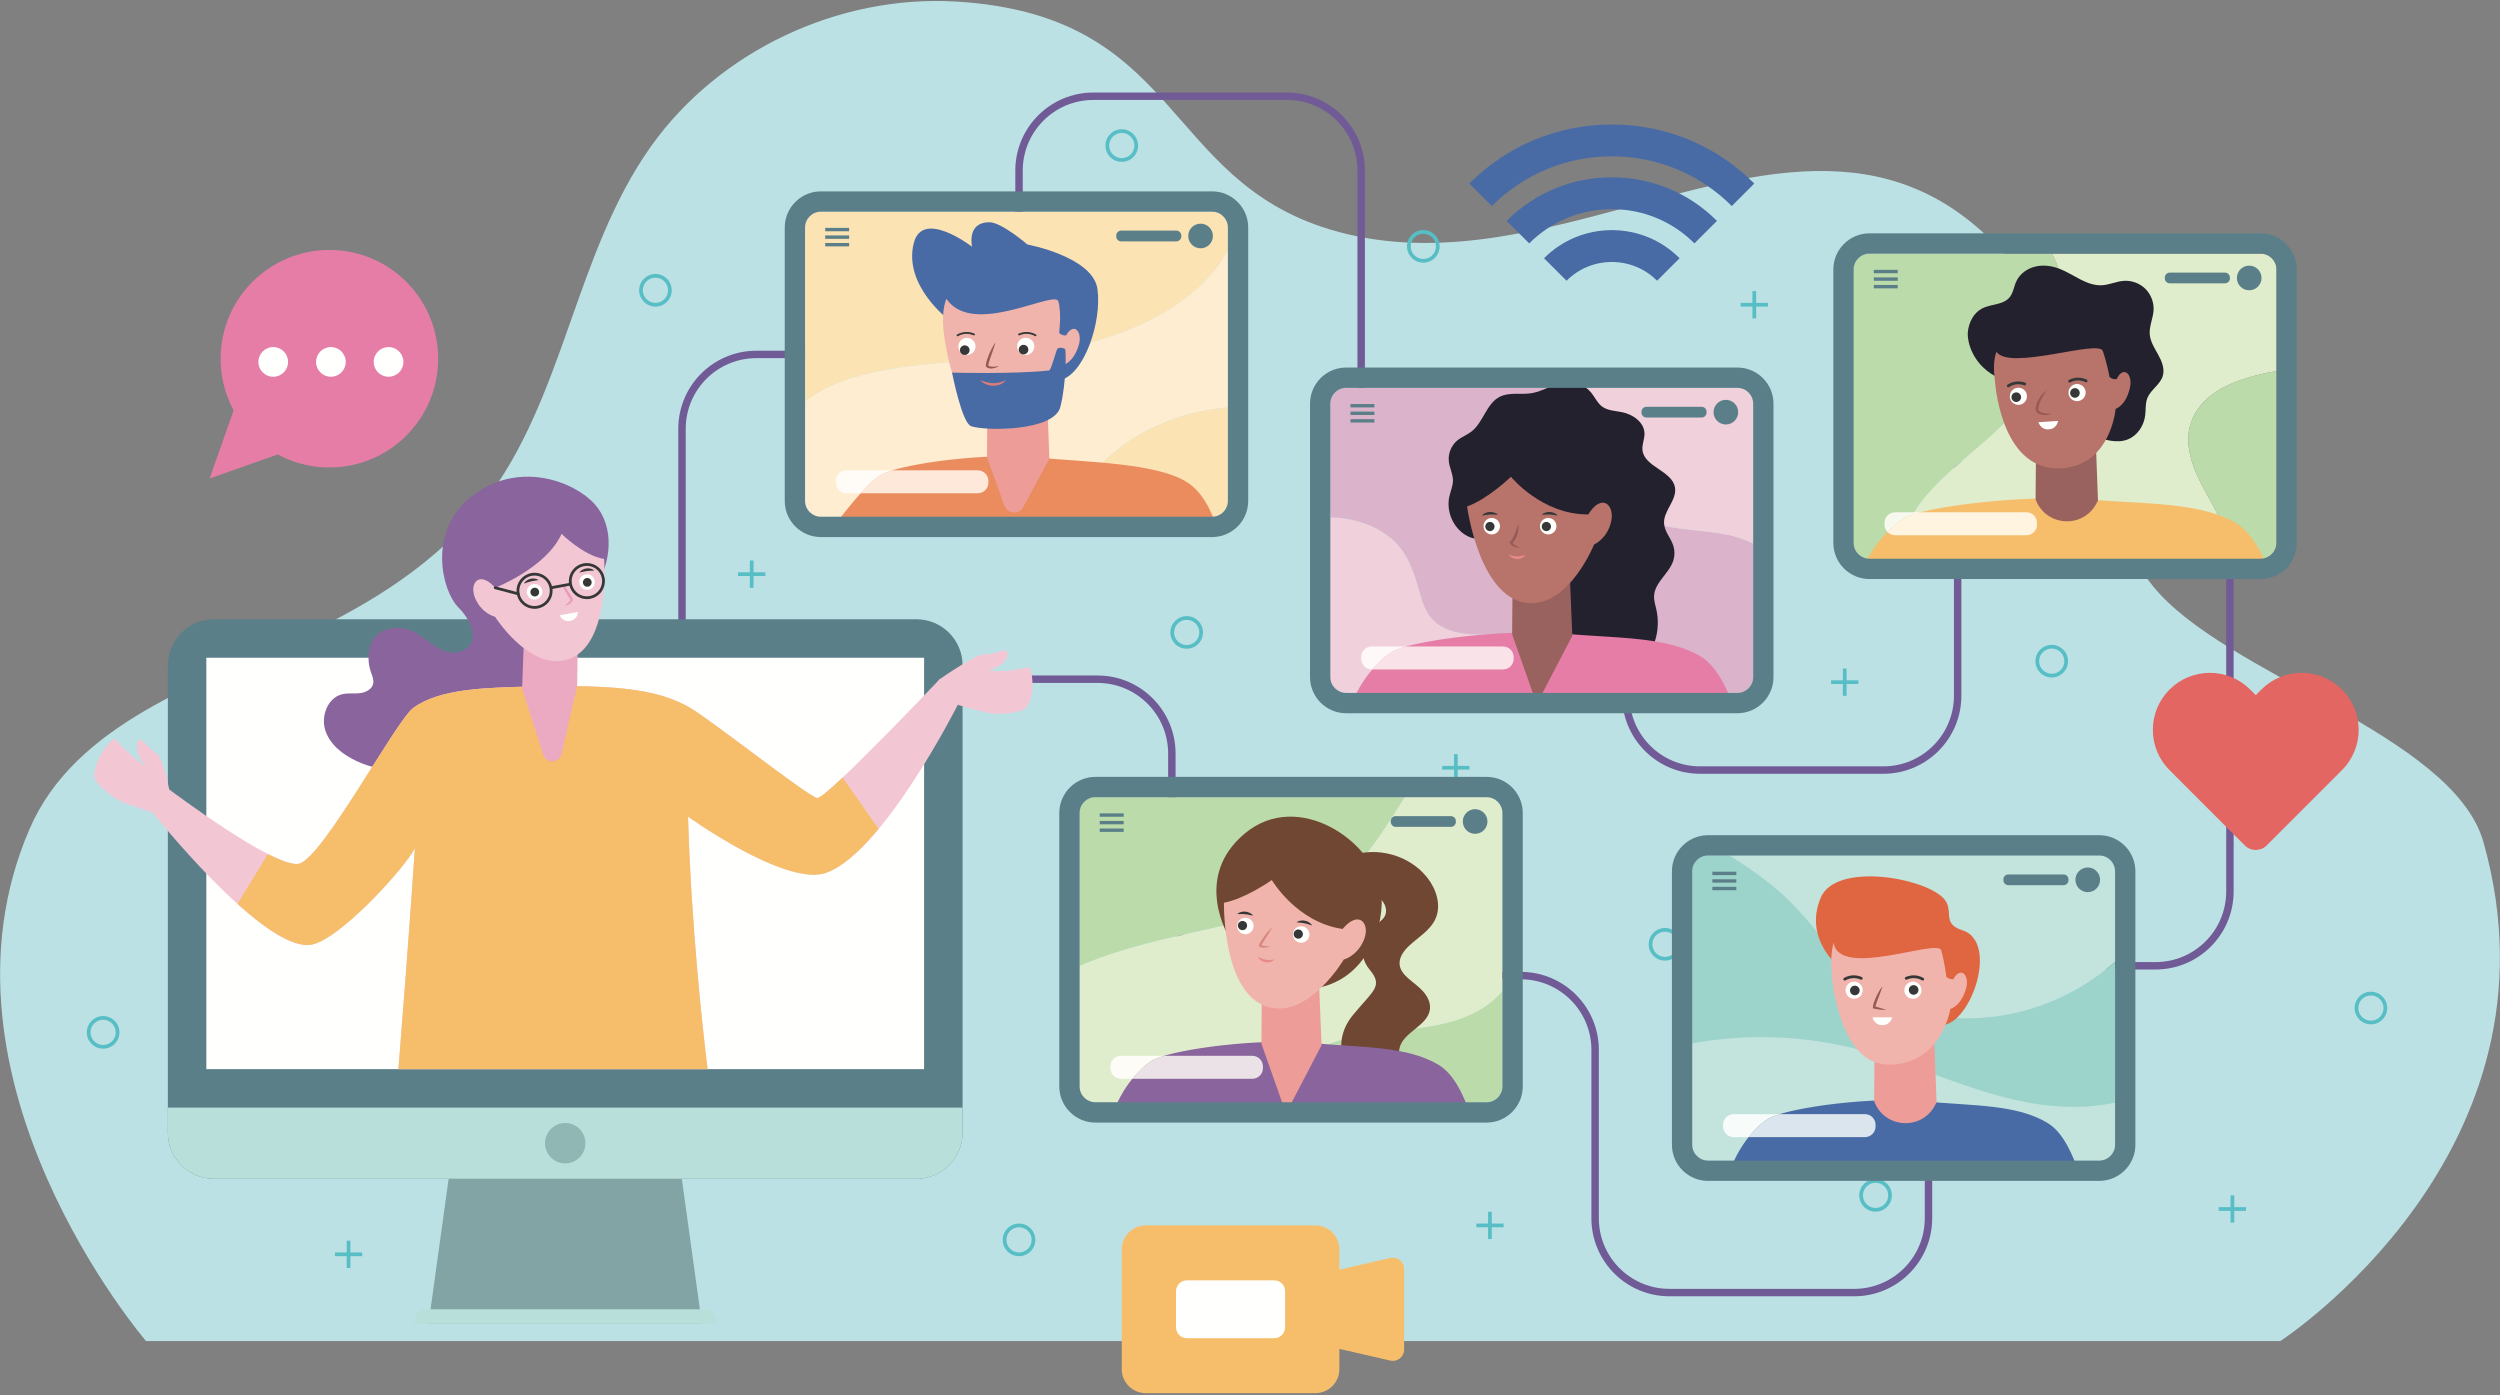 
<svg width="672px" height="375px" viewBox="0 0 672 375" version="1.1" xmlns="http://www.w3.org/2000/svg" xmlns:xlink="http://www.w3.org/1999/xlink">
    <rect x="0" y="0" width="672" height="375" fill="#808080" stroke="none"/>
    <g id="Page-1" stroke="none" stroke-width="1" fill="none" fill-rule="evenodd">
        <g id="3782958" transform="translate(-46, -58)">
            <path d="M624.686,215.501 C643.757,239.311 705.412,255.432 713.574,284.437 C737.041,367.827 658.955,418.472 658.955,418.472 L85.251,418.472 C85.251,418.472 24.824,348.071 53.974,280.769 C66.186,252.575 99.554,241.854 127.399,228.862 C145.824,220.267 163.62,209.152 176.08,193.086 C197.778,165.105 200.47,126.152 221.011,97.311 C239.315,71.613 271.446,56.563 302.941,58.419 C363.556,61.989 358.25,106.039 403.593,119.708 C430.396,127.788 457.543,120.711 483.698,113.635 C522.956,103.014 559.979,92.393 590.253,133.02 C616.793,168.639 588.461,170.275 624.686,215.501" id="Fill-2" fill="#BCE1E5"></path>
            <path d="M226.067,136.028 L225.567,136.028 C225.564,137.898 224.05,139.412 222.18,139.415 C220.309,139.412 218.796,137.898 218.792,136.028 C218.796,134.157 220.309,132.644 222.18,132.641 C224.05,132.644 225.564,134.157 225.567,136.028 L226.567,136.028 C226.567,133.604 224.603,131.641 222.18,131.641 C219.757,131.641 217.793,133.604 217.792,136.028 C217.793,138.451 219.757,140.415 222.18,140.415 C224.603,140.415 226.567,138.451 226.567,136.028 L226.067,136.028" id="Fill-3" fill="#58BEC5"></path>
            <path d="M351.418,97.124 L350.918,97.124 C350.915,98.994 349.401,100.508 347.53,100.511 C345.66,100.508 344.146,98.994 344.143,97.124 C344.146,95.253 345.66,93.74 347.53,93.736 C349.401,93.74 350.915,95.253 350.918,97.124 L351.918,97.124 C351.918,94.7 349.953,92.737 347.53,92.736 C345.107,92.737 343.143,94.7 343.143,97.124 C343.143,99.547 345.107,101.511 347.53,101.511 C349.954,101.511 351.918,99.547 351.918,97.124 L351.418,97.124" id="Fill-4" fill="#58BEC5"></path>
            <path d="M77.605,335.499 L77.105,335.499 C77.102,337.37 75.588,338.883 73.718,338.887 C71.847,338.883 70.334,337.37 70.331,335.499 C70.334,333.629 71.847,332.115 73.718,332.111 C75.588,332.115 77.102,333.629 77.105,335.499 L78.105,335.499 C78.105,333.076 76.141,331.112 73.718,331.111 C71.294,331.112 69.331,333.076 69.331,335.499 C69.331,337.923 71.294,339.886 73.718,339.887 C76.141,339.886 78.105,337.923 78.105,335.499 L77.605,335.499" id="Fill-5" fill="#58BEC5"></path>
            <path d="M368.871,227.997 L368.371,227.997 C368.368,229.868 366.855,231.381 364.984,231.384 C363.113,231.381 361.6,229.868 361.597,227.997 C361.6,226.126 363.113,224.613 364.984,224.61 C366.855,224.613 368.368,226.126 368.371,227.997 L369.371,227.997 C369.371,225.574 367.407,223.61 364.984,223.61 C362.561,223.61 360.597,225.574 360.597,227.997 C360.597,230.42 362.561,232.384 364.984,232.384 C367.407,232.384 369.371,230.42 369.371,227.997 L368.871,227.997" id="Fill-6" fill="#58BEC5"></path>
            <path d="M601.392,235.72 L600.892,235.72 C600.888,237.59 599.375,239.104 597.505,239.107 C595.634,239.104 594.121,237.59 594.117,235.72 C594.121,233.849 595.634,232.335 597.505,232.332 C599.375,232.335 600.888,233.849 600.892,235.72 L601.892,235.72 C601.891,233.296 599.928,231.332 597.505,231.332 C595.081,231.332 593.117,233.296 593.117,235.72 C593.117,238.143 595.081,240.107 597.505,240.107 C599.928,240.107 601.891,238.143 601.892,235.72 L601.392,235.72" id="Fill-7" fill="#58BEC5"></path>
            <path d="M687.19,328.963 L686.69,328.963 C686.687,330.833 685.173,332.347 683.303,332.351 C681.432,332.347 679.918,330.833 679.915,328.963 C679.918,327.092 681.432,325.579 683.303,325.575 C685.173,325.579 686.687,327.092 686.69,328.963 L687.69,328.963 C687.69,326.539 685.726,324.576 683.303,324.575 C680.879,324.575 678.915,326.539 678.915,328.963 C678.915,331.386 680.879,333.35 683.303,333.351 C685.726,333.35 687.69,331.386 687.69,328.963 L687.19,328.963" id="Fill-8" fill="#58BEC5"></path>
            <path d="M432.474,124.227 L431.974,124.227 C431.97,126.097 430.457,127.611 428.586,127.614 C426.716,127.611 425.203,126.097 425.199,124.227 C425.203,122.356 426.716,120.843 428.586,120.839 C430.457,120.843 431.97,122.356 431.974,124.227 L432.974,124.227 C432.973,121.803 431.01,119.84 428.586,119.839 C426.163,119.84 424.2,121.803 424.199,124.227 C424.2,126.65 426.163,128.614 428.586,128.614 C431.01,128.614 432.973,126.65 432.974,124.227 L432.474,124.227" id="Fill-9" fill="#58BEC5"></path>
            <path d="M554.04,379.312 L553.54,379.312 C553.537,381.182 552.024,382.695 550.152,382.698 C548.282,382.695 546.769,381.182 546.766,379.312 C546.769,377.44 548.282,375.927 550.152,375.924 C552.024,375.927 553.537,377.44 553.54,379.312 L554.54,379.312 C554.54,376.888 552.576,374.924 550.152,374.924 C547.729,374.924 545.766,376.888 545.766,379.312 C545.766,381.734 547.729,383.698 550.152,383.698 C552.576,383.698 554.54,381.734 554.54,379.312 L554.04,379.312" id="Fill-10" fill="#58BEC5"></path>
            <path d="M323.803,391.275 L323.303,391.275 C323.3,393.146 321.786,394.66 319.916,394.663 C318.046,394.66 316.532,393.146 316.529,391.275 C316.532,389.404 318.045,387.891 319.916,387.888 C321.787,387.891 323.3,389.404 323.303,391.275 L324.303,391.275 C324.303,388.852 322.339,386.888 319.916,386.888 C317.493,386.888 315.529,388.852 315.529,391.275 C315.529,393.698 317.493,395.663 319.916,395.663 C322.339,395.663 324.303,393.698 324.303,391.275 L323.803,391.275" id="Fill-11" fill="#58BEC5"></path>
            <path d="M497.436,311.827 L496.936,311.827 C496.932,313.697 495.419,315.211 493.548,315.214 C491.678,315.211 490.164,313.697 490.161,311.827 C490.164,309.956 491.678,308.443 493.548,308.439 C495.419,308.443 496.932,309.956 496.936,311.827 L497.936,311.827 C497.935,309.403 495.972,307.44 493.548,307.439 C491.125,307.44 489.161,309.403 489.161,311.827 C489.161,314.25 491.125,316.214 493.548,316.214 C495.972,316.214 497.935,314.25 497.936,311.827 L497.436,311.827" id="Fill-12" fill="#58BEC5"></path>
            <polygon id="Fill-13" fill="#58BEC5" points="538.192 241.867 545.531 241.867 545.531 240.867 538.192 240.867"></polygon>
            <polygon id="Fill-14" fill="#58BEC5" points="541.361 245.037 542.361 245.037 542.361 237.698 541.361 237.698"></polygon>
            <polygon id="Fill-15" fill="#58BEC5" points="433.666 264.873 441.006 264.873 441.006 263.873 433.666 263.873"></polygon>
            <polygon id="Fill-16" fill="#58BEC5" points="436.836 268.043 437.836 268.043 437.836 260.704 436.836 260.704"></polygon>
            <polygon id="Fill-17" fill="#58BEC5" points="513.888 140.415 521.227 140.415 521.227 139.415 513.888 139.415"></polygon>
            <polygon id="Fill-18" fill="#58BEC5" points="517.057 143.585 518.057 143.585 518.057 136.246 517.057 136.246"></polygon>
            <polygon id="Fill-19" fill="#58BEC5" points="642.397 383.48 649.736 383.48 649.736 382.48 642.397 382.48"></polygon>
            <polygon id="Fill-20" fill="#58BEC5" points="645.567 386.65 646.567 386.65 646.567 379.312 645.567 379.312"></polygon>
            <polygon id="Fill-21" fill="#58BEC5" points="442.825 387.888 450.164 387.888 450.164 386.888 442.825 386.888"></polygon>
            <polygon id="Fill-22" fill="#58BEC5" points="445.995 391.058 446.995 391.058 446.995 383.719 445.995 383.719"></polygon>
            <polygon id="Fill-23" fill="#58BEC5" points="136.023 395.663 143.362 395.663 143.362 394.663 136.023 394.663"></polygon>
            <polygon id="Fill-24" fill="#58BEC5" points="139.192 398.832 140.192 398.832 140.192 391.493 139.192 391.493"></polygon>
            <polygon id="Fill-25" fill="#58BEC5" points="244.386 212.83 251.725 212.83 251.725 211.83 244.386 211.83"></polygon>
            <polygon id="Fill-26" fill="#58BEC5" points="247.555 215.999 248.555 215.999 248.555 208.66 247.555 208.66"></polygon>
            <path d="M291.185,241.572 L341.013,241.572 C346.257,241.572 350.996,243.695 354.434,247.132 C357.871,250.57 359.994,255.309 359.994,260.554 L359.994,300.256 C359.995,311.844 369.387,321.237 380.976,321.237 L454.785,321.237 C460.03,321.238 464.769,323.36 468.207,326.797 C471.644,330.235 473.766,334.974 473.767,340.219 L473.767,385.463 C473.767,397.052 483.16,406.444 494.748,406.444 L544.397,406.444 C555.984,406.444 565.377,397.052 565.378,385.463 L565.378,337.587 C565.378,332.342 567.501,327.603 570.937,324.165 C574.375,320.729 579.114,318.606 584.359,318.605 L625.422,318.605 C637.01,318.605 646.403,309.212 646.403,297.624 L646.403,182.196 C646.403,170.607 637.01,161.215 625.422,161.214 L592.198,161.214 C580.609,161.215 571.217,170.608 571.217,182.196 L571.217,245.015 C571.216,250.26 569.094,254.999 565.657,258.437 C562.219,261.874 557.48,263.997 552.235,263.997 L502.997,263.997 C497.752,263.997 493.013,261.874 489.575,258.437 C486.139,254.999 484.016,250.26 484.016,245.015 L484.016,210.14 C484.015,198.552 474.622,189.159 463.034,189.158 L431.866,189.158 C426.621,189.158 421.882,187.035 418.444,183.599 C415.008,180.161 412.885,175.422 412.885,170.177 L412.885,103.852 C412.884,92.264 403.491,82.871 391.903,82.871 L339.898,82.871 C328.309,82.871 318.917,92.264 318.916,103.852 L318.916,133.293 C318.916,138.538 316.793,143.277 313.357,146.715 C309.918,150.151 305.179,152.274 299.935,152.274 L249.306,152.274 C237.717,152.275 228.325,161.667 228.324,173.256 L228.324,243.566 L230.324,243.566 L230.324,173.256 C230.325,168.011 232.447,163.272 235.884,159.834 C239.322,156.397 244.061,154.275 249.306,154.274 L299.935,154.274 C311.523,154.274 320.915,144.881 320.916,133.293 L320.916,103.852 C320.916,98.607 323.039,93.868 326.475,90.43 C329.913,86.994 334.653,84.871 339.898,84.871 L391.903,84.871 C397.148,84.871 401.887,86.994 405.325,90.43 C408.762,93.868 410.884,98.607 410.885,103.852 L410.885,170.177 C410.885,181.765 420.277,191.158 431.866,191.158 L463.034,191.158 C468.279,191.159 473.018,193.281 476.456,196.718 C479.892,200.156 482.015,204.895 482.016,210.14 L482.016,245.015 C482.016,256.603 491.409,265.996 502.997,265.997 L552.235,265.997 C563.823,265.996 573.216,256.603 573.217,245.015 L573.217,182.196 C573.217,176.951 575.34,172.212 578.776,168.774 C582.214,165.337 586.953,163.215 592.198,163.214 L625.422,163.214 C630.666,163.215 635.405,165.337 638.844,168.774 C642.28,172.212 644.403,176.951 644.403,182.196 L644.403,297.624 C644.403,302.869 642.28,307.608 638.844,311.046 C635.405,314.482 630.666,316.605 625.422,316.605 L584.359,316.605 C572.77,316.606 563.379,325.999 563.378,337.587 L563.378,385.463 C563.377,390.708 561.255,395.447 557.818,398.885 C554.38,402.321 549.641,404.444 544.397,404.444 L494.748,404.444 C489.503,404.444 484.764,402.321 481.326,398.885 C477.89,395.447 475.767,390.708 475.767,385.463 L475.767,340.219 C475.766,328.63 466.374,319.238 454.785,319.237 L380.976,319.237 C375.731,319.237 370.992,317.114 367.554,313.678 C364.117,310.239 361.995,305.501 361.994,300.256 L361.994,260.554 C361.993,248.965 352.6,239.573 341.013,239.572 L291.185,239.572 L291.185,241.572" id="Fill-27" fill="#715B97"></path>
            <polyline id="Fill-28" fill="#82A4A5" points="234.68 413.862 161.183 413.862 172.218 334.244 223.644 334.244 234.68 413.862"></polyline>
            <path d="M235.434,409.932 L160.428,409.932 C158.771,409.932 157.427,411.275 157.427,412.933 L157.427,413.862 L238.435,413.862 L238.435,412.933 C238.435,411.275 237.091,409.932 235.434,409.932" id="Fill-29" fill="#B9DFDA"></path>
            <path d="M292.349,374.856 L103.513,374.856 C96.668,374.856 91.12,369.308 91.12,362.464 L91.12,236.854 C91.12,230.009 96.668,224.461 103.513,224.461 L292.349,224.461 C299.193,224.461 304.742,230.009 304.742,236.854 L304.742,362.464 C304.742,369.308 299.193,374.856 292.349,374.856" id="Fill-30" fill="#5B7F89"></path>
            <polygon id="Fill-31" fill="#FFFFFE" points="101.464 345.383 294.398 345.383 294.398 234.805 101.464 234.805"></polygon>
            <path d="M91.12,355.727 L91.12,362.464 C91.12,369.308 96.668,374.856 103.513,374.856 L292.349,374.856 C299.193,374.856 304.742,369.308 304.742,362.464 L304.742,355.727 L91.12,355.727" id="Fill-32" fill="#B9DFDA"></path>
            <path d="M203.36,365.291 C203.36,368.29 200.93,370.721 197.931,370.721 C194.933,370.721 192.501,368.29 192.501,365.291 C192.501,362.293 194.933,359.861 197.931,359.861 C200.93,359.861 203.36,362.293 203.36,365.291" id="Fill-33" fill="#90B7B4"></path>
            <path d="M164.068,261.085 C158.107,266.133 149.024,265.906 141.938,262.619 C138.265,260.915 134.745,258.238 133.463,254.397 C132.181,250.558 134.059,245.54 137.998,244.603 C139.526,244.239 141.133,244.503 142.695,244.332 C144.257,244.16 145.96,243.324 146.3,241.79 C146.534,240.732 146.055,239.667 145.695,238.645 C144.282,234.633 145.115,229.09 149.083,227.557 C158.418,223.949 161.83,234.184 168.491,233.372 C175.152,232.56 173.819,225.885 169.216,221.278 C164.748,216.807 160.99,201.03 172.33,191.777 C185.212,181.265 200.61,187.557 205.897,193.567 C211.448,199.876 210.208,209.724 205.897,215.989 C205.897,215.989 191.074,228.113 193.024,238.297 C194.974,248.481 164.068,261.085 164.068,261.085" id="Fill-34" fill="#8A649C"></path>
            <path d="M298.584,240.572 C298.584,240.572 268.114,272.73 265.685,272.51 C263.396,272.302 237.035,251.403 231.293,248.137 C223.476,243.691 213.23,241.939 189.723,242.517 C177.136,242.826 164.315,242.954 157.06,248.303 C152.136,252.159 133.034,288.153 126.453,290.166 C120.073,291.729 91.474,270.188 91.474,270.188 L87.012,276.383 C87.012,276.383 116.33,313.329 129.29,311.988 C136.776,311.245 154.865,291.27 157.522,285.995 C157.522,285.995 156.163,307.087 153.098,345.383 L236.199,345.383 C234.888,334.729 231.828,307.364 230.941,277.497 C230.941,277.497 256.243,295.725 267.457,292.806 C282.906,288.185 303.451,247.463 303.451,247.463 L298.584,240.572" id="Fill-35" fill="#F3C6D4"></path>
            <path d="M85.419,264.145 C85.419,264.145 81.254,261.643 77.033,256.715 C75.995,256.02 70.646,262.993 71.436,267.12 C72.125,269.201 76.716,272.572 78.293,273.305 C80.604,274.376 87.012,276.383 87.012,276.383 C87.012,276.383 91.951,274.919 91.474,270.188 C91.474,270.188 89.868,261.565 88.044,260.511 C85.984,259.319 84.094,256.283 83.391,256.87 C82.236,257.832 82.704,261.578 85.419,264.145" id="Fill-36" fill="#F3C6D4"></path>
            <path d="M311.592,238.188 C311.592,238.188 316.103,239.044 322.354,237.303 C323.604,237.304 324.501,245.461 321.547,248.449 C319.816,249.793 314.125,250.035 312.407,249.764 C309.89,249.367 303.451,247.463 303.451,247.463 C303.451,247.463 295.552,244.236 298.584,240.572 C298.584,240.572 308.34,233.768 310.443,233.908 C312.818,234.066 315.906,232.364 316.539,233.026 C317.706,234.247 315.277,237.569 311.592,238.188" id="Fill-37" fill="#F3C6D4"></path>
            <path d="M272.491,267.009 C268.974,270.321 266.332,272.568 265.685,272.51 C263.396,272.302 237.035,251.403 231.293,248.137 C223.476,243.691 213.23,241.939 189.723,242.517 C177.136,242.826 164.315,242.954 157.06,248.303 C152.136,252.159 133.034,288.153 126.453,290.166 C124.816,290.566 121.712,289.441 118.008,287.555 L109.838,300.966 C117.012,307.428 124.343,312.5 129.29,311.988 C136.776,311.245 154.865,291.27 157.522,285.995 C157.522,285.995 156.163,307.087 153.098,345.383 L236.199,345.383 C234.888,334.729 231.828,307.364 230.941,277.497 C230.941,277.497 256.243,295.725 267.457,292.806 C272.13,291.407 277.268,286.698 282.165,280.82 L272.491,267.009" id="Fill-38" fill="#F6BE6B"></path>
            <path d="M186.34,243.093 L187.029,224.462 L201.417,224.462 L201.132,242.41 L196.954,260.672 C196.371,263.223 192.793,263.371 192,260.878 L186.34,243.093" id="Fill-39" fill="#ECA9C2"></path>
            <path d="M208.375,208.248 C202.879,207.389 196.95,201.502 196.95,201.502 C192.841,210.619 179.115,215.996 179.115,215.996 C174.802,211.151 171.965,214.819 173.766,218.908 C175.567,222.996 179.06,223.779 179.06,223.779 C179.06,223.779 187.679,237.361 197.435,235.554 C210.352,233.161 208.375,208.248 208.375,208.248" id="Fill-40" fill="#F3C6D4"></path>
            <path d="M197.74,220.879 C198.141,220.802 198.7,220.619 199.289,220.188 C199.434,220.076 199.582,219.948 199.715,219.782 C199.784,219.701 199.846,219.609 199.901,219.504 L199.993,219.28 L200.008,219.026 C199.791,218.66 199.563,218.276 199.329,217.88 C198.439,216.443 197.544,215.266 196.95,214.7 C197.188,215.481 197.847,216.813 198.74,218.256 C198.854,218.435 198.965,218.611 199.075,218.784 L199.241,219.037 L199.347,219.188 L199.341,219.238 L199.239,219.438 C199.16,219.57 199.057,219.695 198.951,219.812 C198.514,220.276 198.05,220.617 197.74,220.879" id="Fill-41" fill="#E999B9"></path>
            <path d="M191.751,216.695 C191.961,217.833 191.209,218.926 190.072,219.137 C188.934,219.348 187.841,218.596 187.63,217.459 C187.419,216.321 188.171,215.228 189.309,215.017 C190.446,214.806 191.54,215.558 191.751,216.695" id="Fill-42" fill="#FFFFFE"></path>
            <path d="M189.965,218.306 C189.327,218.424 188.714,218.003 188.596,217.365 C188.479,216.728 188.899,216.114 189.537,215.997 C190.175,215.878 190.788,216.299 190.906,216.937 C191.024,217.575 190.603,218.188 189.965,218.306" id="Fill-43" fill="#353837"></path>
            <path d="M205.862,214.081 C206.073,215.219 205.321,216.312 204.184,216.522 C203.046,216.733 201.953,215.982 201.742,214.844 C201.531,213.707 202.283,212.613 203.42,212.403 C204.558,212.192 205.651,212.943 205.862,214.081" id="Fill-44" fill="#FFFFFE"></path>
            <path d="M204.077,215.691 C203.439,215.81 202.826,215.389 202.708,214.751 C202.59,214.113 203.011,213.501 203.649,213.382 C204.287,213.264 204.899,213.685 205.018,214.323 C205.136,214.961 204.714,215.573 204.077,215.691" id="Fill-45" fill="#353837"></path>
            <path d="M190.772,213.929 C190.423,213.633 189.572,213.354 188.613,213.584 C187.658,213.806 187.003,214.431 186.846,214.869 C187.292,214.737 187.971,214.45 188.773,214.263 C189.573,214.069 190.312,214.037 190.772,213.929" id="Fill-46" fill="#353837"></path>
            <path d="M201.747,211.896 C202.215,211.832 202.917,211.597 203.733,211.492 C204.549,211.379 205.286,211.403 205.75,211.367 C205.446,211.015 204.611,210.666 203.639,210.8 C202.662,210.929 201.966,211.495 201.747,211.896" id="Fill-47" fill="#353837"></path>
            <path d="M196.44,223.398 L201.347,222.49 C201.347,222.49 201.317,224.514 199.255,224.896 C197.193,225.277 196.44,223.398 196.44,223.398" id="Fill-48" fill="#FFFFFE"></path>
            <path d="M194.085,215.989 L193.717,216.058 C193.763,216.31 193.786,216.561 193.786,216.809 C193.786,218.744 192.407,220.469 190.433,220.834 C190.181,220.881 189.929,220.903 189.682,220.903 C187.746,220.903 186.022,219.524 185.657,217.55 C185.61,217.298 185.588,217.047 185.588,216.799 C185.588,214.863 186.967,213.139 188.94,212.774 C189.193,212.727 189.444,212.705 189.691,212.705 C191.627,212.705 193.352,214.084 193.717,216.058 L194.085,215.989 L194.454,215.921 C194.021,213.586 191.985,211.955 189.691,211.955 C189.399,211.955 189.102,211.981 188.804,212.037 C186.469,212.47 184.838,214.506 184.838,216.799 C184.838,217.092 184.864,217.389 184.919,217.687 C185.353,220.021 187.389,221.653 189.682,221.653 C189.975,221.653 190.272,221.627 190.57,221.571 C192.904,221.138 194.536,219.102 194.536,216.809 C194.536,216.516 194.509,216.219 194.454,215.921 L194.085,215.989" id="Fill-49" fill="#353837"></path>
            <path d="M208.152,213.383 L207.783,213.452 C207.83,213.704 207.852,213.955 207.852,214.203 C207.852,216.139 206.473,217.863 204.5,218.228 C204.247,218.275 203.995,218.297 203.748,218.297 C201.812,218.297 200.088,216.918 199.723,214.945 C199.676,214.692 199.654,214.441 199.654,214.193 C199.654,212.257 201.033,210.533 203.007,210.169 C203.26,210.122 203.511,210.099 203.759,210.099 C205.694,210.099 207.418,211.478 207.783,213.452 L208.152,213.383 L208.521,213.315 C208.087,210.981 206.052,209.349 203.759,209.349 C203.465,209.349 203.168,209.376 202.87,209.431 C200.535,209.864 198.904,211.9 198.904,214.193 C198.904,214.486 198.931,214.783 198.986,215.082 C199.419,217.416 201.455,219.047 203.748,219.047 C204.041,219.047 204.338,219.021 204.636,218.965 C206.971,218.532 208.602,216.496 208.602,214.203 C208.602,213.91 208.576,213.613 208.521,213.315 L208.152,213.383" id="Fill-50" fill="#353837"></path>
            <polyline id="Fill-51" fill="#353837" points="194.154 216.358 199.423 215.382 199.286 214.644 194.017 215.621"></polyline>
            <path d="M185.383,217.256 L179.21,215.633 C179.01,215.58 178.805,215.7 178.752,215.9 C178.699,216.101 178.819,216.306 179.019,216.358 L185.193,217.981 C185.393,218.034 185.598,217.914 185.651,217.714 C185.703,217.514 185.584,217.309 185.383,217.256" id="Fill-52" fill="#353837"></path>
            <path d="M282.337,157.764 C296.315,154.969 310.718,155.147 324.822,153.08 C335.285,151.546 345.625,148.751 355.092,144.041 C363.637,139.79 371.746,133.472 376.059,125.152 L376.059,119.147 C376.059,116.806 374.154,114.9 371.811,114.9 L266.645,114.9 C264.303,114.9 262.397,116.806 262.397,119.147 L262.397,165.844 C263.301,165.149 264.241,164.503 265.209,163.912 C270.41,160.729 276.357,158.96 282.337,157.764" id="Fill-53" fill="#FCE3B4"></path>
            <path d="M355.092,144.041 C345.625,148.751 335.285,151.546 324.822,153.08 C310.718,155.147 296.315,154.969 282.337,157.764 C276.357,158.96 270.41,160.729 265.209,163.912 C264.241,164.504 263.301,165.149 262.397,165.844 L262.397,192.655 C262.397,194.998 264.303,196.903 266.644,196.903 L331.929,196.903 C336.852,186.369 345.835,177.608 356.461,172.67 C362.643,169.797 369.286,168.148 376.059,167.541 L376.059,125.152 C371.746,133.472 363.637,139.79 355.092,144.041" id="Fill-54" fill="#FEEDD0"></path>
            <path d="M331.929,196.903 L371.811,196.903 C374.154,196.903 376.059,194.998 376.059,192.655 L376.059,167.541 C369.286,168.148 362.643,169.797 356.461,172.67 C345.834,177.608 336.852,186.369 331.929,196.903" id="Fill-55" fill="#FCE3B4"></path>
            <path d="M364.895,187.505 C356.546,182.391 338.008,182.241 324.393,180.958 C310.983,179.694 289.764,182.45 283.375,185.325 C280.343,186.69 275.065,192.851 269.343,200.542 L373.322,200.542 C371.558,194.854 369.003,190.022 364.895,187.505" id="Fill-56" fill="#EA8C5E"></path>
            <path d="M301.105,144.03 C301.105,144.03 288.709,134.769 291.63,123.319 C293.995,114.048 307.288,124.325 307.288,124.325 C307.288,124.325 305.753,117.779 311.892,117.736 C315.238,117.713 322.136,123.713 322.136,123.713 C322.136,123.713 339.774,126.983 340.999,135.707 C342.224,144.432 337.453,158.808 330.884,160.19 C324.316,161.574 301.105,144.03 301.105,144.03" id="Fill-57" fill="#486AA5"></path>
            <path d="M328.069,181.287 L327.31,160.772 L311.469,160.772 L311.3,180.931 L315.993,193.932 C316.811,196.196 319.923,196.426 321.064,194.305 L328.069,181.287" id="Fill-58" fill="#ED9C97"></path>
            <path d="M299.569,146.305 C299.569,146.305 301.842,173.255 315.678,173.255 C329.904,173.255 331.781,156.128 331.781,156.128 C331.781,156.128 334.567,155.49 335.968,150.775 C337.076,147.044 334.567,144.536 332.577,148.145 C332.577,148.145 331.613,148.348 330.692,147.483 C330.692,147.483 331.403,142.222 330.483,139.001 C329.563,135.779 307.399,148.799 300.409,138.32 C300.409,138.32 299.099,141.017 299.569,146.305" id="Fill-59" fill="#F1B4AC"></path>
            <path d="M314.558,156.394 C314.052,156.473 313.319,156.623 312.508,156.557 C312.311,156.53 312.107,156.497 311.933,156.415 C311.838,156.384 311.766,156.325 311.687,156.277 L311.637,156.23 L311.64,156.216 C311.643,156.228 311.661,156.036 311.689,155.942 C311.714,155.826 311.738,155.708 311.775,155.585 C311.837,155.343 311.918,155.093 311.995,154.839 C312.675,152.808 313.348,151.026 313.575,150.014 C312.968,150.856 312.035,152.524 311.331,154.626 C311.25,154.893 311.169,155.154 311.11,155.422 C311.075,155.552 311.052,155.689 311.031,155.826 C311.002,155.982 310.998,156.043 310.985,156.305 L310.974,156.482 L311.105,156.603 C311.213,156.694 311.282,156.759 311.337,156.79 C311.469,156.861 311.599,156.934 311.733,156.967 C312,157.055 312.256,157.064 312.493,157.062 C313.438,157.002 314.119,156.666 314.558,156.394" id="Fill-60" fill="#965955"></path>
            <path d="M319.412,151.106 C319.412,152.38 320.444,153.413 321.719,153.413 C322.993,153.413 324.025,152.38 324.025,151.106 C324.025,149.832 322.993,148.799 321.719,148.799 C320.444,148.799 319.412,149.832 319.412,151.106" id="Fill-61" fill="#FFFFFE"></path>
            <path d="M321.129,153.274 C321.843,153.274 322.422,152.695 322.422,151.981 C322.422,151.267 321.843,150.689 321.129,150.689 C320.415,150.689 319.836,151.267 319.836,151.981 C319.836,152.695 320.415,153.274 321.129,153.274" id="Fill-62" fill="#353837"></path>
            <path d="M303.609,151.106 C303.609,152.38 304.642,153.413 305.916,153.413 C307.19,153.413 308.223,152.38 308.223,151.106 C308.223,149.832 307.19,148.799 305.916,148.799 C304.642,148.799 303.609,149.832 303.609,151.106" id="Fill-63" fill="#FFFFFE"></path>
            <path d="M305.327,153.413 C306.041,153.413 306.62,152.834 306.62,152.12 C306.62,151.406 306.041,150.827 305.327,150.827 C304.612,150.827 304.034,151.406 304.034,152.12 C304.034,152.834 304.612,153.413 305.327,153.413" id="Fill-64" fill="#353837"></path>
            <path d="M324.497,147.939 C324.473,147.924 323.467,147.235 321.935,147.233 C321.303,147.233 320.583,147.352 319.816,147.685 C319.69,147.74 319.632,147.888 319.687,148.014 C319.742,148.141 319.889,148.199 320.016,148.144 C320.717,147.839 321.365,147.733 321.935,147.733 C322.624,147.733 323.199,147.89 323.6,148.047 C323.8,148.125 323.957,148.203 324.062,148.261 L324.18,148.329 L324.214,148.351 C324.328,148.429 324.484,148.4 324.562,148.286 C324.64,148.173 324.611,148.017 324.497,147.939" id="Fill-65" fill="#353837"></path>
            <path d="M303.53,148.351 L303.565,148.329 C303.745,148.217 304.604,147.732 305.809,147.733 C306.379,147.733 307.027,147.839 307.729,148.144 C307.855,148.199 308.002,148.141 308.057,148.014 C308.112,147.888 308.054,147.74 307.928,147.685 C307.161,147.352 306.441,147.233 305.809,147.233 C304.277,147.235 303.271,147.924 303.247,147.939 C303.133,148.017 303.104,148.173 303.182,148.286 C303.261,148.4 303.416,148.429 303.53,148.351" id="Fill-66" fill="#353837"></path>
            <path d="M301.914,158.157 C301.914,158.157 318.854,158.618 328.069,157.572 C328.772,156.751 329.817,152.421 330.191,151.824 C330.564,151.227 331.999,151.525 332.29,151.824 C332.58,152.122 332.663,160.901 331.023,167.384 C329.383,173.866 311.305,173.93 307.076,172.58 C304.538,171.769 301.914,158.157 301.914,158.157" id="Fill-67" fill="#486AA5"></path>
            <path d="M309.442,160.19 C309.941,160.747 311.202,161.659 312.938,161.699 C314.673,161.733 316,160.822 316.421,160.19 C315.723,160.502 314.456,161.032 312.951,161.001 C311.445,160.973 310.185,160.41 309.442,160.19" id="Fill-68" fill="#DD7C78"></path>
            <path d="M266.645,114.9 C264.303,114.9 262.397,116.806 262.397,119.147 L262.397,192.655 C262.397,194.998 264.303,196.903 266.645,196.903 L371.811,196.903 C374.154,196.903 376.059,194.998 376.059,192.655 L376.059,119.147 C376.059,116.806 374.154,114.9 371.811,114.9 L266.645,114.9 Z M371.811,202.363 L266.645,202.363 C261.292,202.363 256.938,198.008 256.938,192.655 L256.938,119.147 C256.938,113.795 261.292,109.44 266.645,109.44 L371.811,109.44 C377.164,109.44 381.519,113.795 381.519,119.147 L381.519,192.655 C381.519,198.008 377.164,202.363 371.811,202.363 Z" id="Fill-69" fill="#5B7F89"></path>
            <path d="M372.028,121.434 C372.028,123.263 370.545,124.747 368.715,124.747 C366.886,124.747 365.403,123.263 365.403,121.434 C365.403,119.604 366.886,118.121 368.715,118.121 C370.545,118.121 372.028,119.604 372.028,121.434" id="Fill-70" fill="#5B7F89"></path>
            <path d="M362.201,122.879 L347.373,122.879 C346.635,122.879 346.037,122.281 346.037,121.543 L346.037,121.324 C346.037,120.586 346.635,119.988 347.373,119.988 L362.201,119.988 C362.938,119.988 363.537,120.586 363.537,121.324 L363.537,121.543 C363.537,122.281 362.938,122.879 362.201,122.879" id="Fill-71" fill="#5B7F89"></path>
            <polygon id="Fill-72" fill="#5B7F89" points="267.812 120.163 274.25 120.163 274.25 119.253 267.812 119.253"></polygon>
            <polygon id="Fill-73" fill="#5B7F89" points="267.812 122.194 274.25 122.194 274.25 121.284 267.812 121.284"></polygon>
            <polygon id="Fill-74" fill="#5B7F89" points="267.812 124.227 274.25 124.227 274.25 123.317 267.812 123.317"></polygon>
            <path d="M277.339,190.593 L273.541,190.593 C271.966,190.593 270.689,189.316 270.689,187.741 L270.689,187.273 C270.689,185.698 271.966,184.421 273.541,184.421 L285.873,184.421 C284.892,184.718 284.051,185.021 283.375,185.325 C281.853,186.01 279.765,187.904 277.339,190.593" id="Fill-75" fill="#FFFCF8"></path>
            <path d="M308.828,190.593 L277.339,190.593 C279.765,187.904 281.853,186.01 283.375,185.325 C284.051,185.021 284.892,184.718 285.873,184.421 L308.828,184.421 C310.403,184.421 311.68,185.698 311.68,187.273 L311.68,187.741 C311.68,189.316 310.403,190.593 308.828,190.593" id="Fill-76" fill="#FDE8DA"></path>
            <path d="M587.135,353.533 C572.59,350.114 558.987,343.423 544.486,339.823 C530.263,336.292 515.29,335.826 500.87,338.439 L500.87,365.716 C500.87,368.059 502.775,369.964 505.117,369.964 L610.284,369.964 C612.627,369.964 614.532,368.059 614.532,365.716 L614.532,354.383 C605.688,356.294 596.03,355.624 587.135,353.533" id="Fill-77" fill="#C3E3DD"></path>
            <path d="M550.935,325.251 C558.316,330.048 567.334,331.908 576.134,331.712 C590.189,331.399 604.054,325.885 614.532,316.519 L614.532,292.209 C614.532,289.867 612.627,287.962 610.284,287.962 L510.868,287.962 C516.739,291.638 522.405,295.611 527.3,300.488 C535.412,308.568 541.333,319.014 550.935,325.251" id="Fill-78" fill="#C3E3DD"></path>
            <path d="M576.134,331.712 C567.334,331.908 558.316,330.048 550.935,325.251 C541.333,319.014 535.412,308.568 527.3,300.488 C522.405,295.611 516.739,291.638 510.868,287.962 L505.117,287.962 C502.775,287.962 500.87,289.867 500.87,292.209 L500.87,338.439 C515.29,335.826 530.263,336.292 544.486,339.823 C558.987,343.423 572.59,350.114 587.135,353.533 C596.03,355.624 605.688,356.294 614.532,354.383 L614.532,316.519 C604.054,325.885 590.189,331.399 576.134,331.712" id="Fill-79" fill="#9CD3CA"></path>
            <path d="M540.404,317.942 C540.404,317.942 530.68,310.441 535.432,299.26 C539.448,289.808 562.828,293.769 568.344,299.381 C571.526,302.62 567.663,306.225 573.457,308.034 C583.33,311.118 575.906,333.05 568.102,333.56 L540.404,317.942" id="Fill-80" fill="#E06641"></path>
            <path d="M596.473,359.908 C588.124,354.794 576.481,355.302 562.866,354.019 C549.456,352.755 528.237,355.512 521.848,358.386 C518.815,359.75 512.724,366.275 510.629,374.133 L605.058,374.133 C603.294,368.444 600.581,362.425 596.473,359.908" id="Fill-81" fill="#486AA5"></path>
            <path d="M566.542,354.348 L565.783,333.834 L549.941,333.834 L549.773,353.991 L549.773,353.992 C552.403,361.277 562.416,362.016 566.086,355.194 L566.542,354.348" id="Fill-82" fill="#ED9C97"></path>
            <path d="M538.364,319.613 C538.364,319.613 539.872,344.164 553.708,344.164 C567.934,344.164 570.254,329.189 570.254,329.189 C570.254,329.189 573.04,328.552 574.44,323.836 C575.549,320.105 573.04,317.597 571.05,321.206 C571.05,321.206 570.086,321.409 569.166,320.544 C569.166,320.544 568.71,316.655 567.789,313.434 C566.869,310.212 540.263,321.206 538.882,311.381 C538.882,311.381 537.894,314.325 538.364,319.613" id="Fill-83" fill="#F1B4AC"></path>
            <path d="M553.031,329.454 C552.576,329.281 551.924,329.082 551.144,328.855 C550.949,328.798 550.746,328.738 550.537,328.678 L550.22,328.584 C550.092,328.548 550.158,328.559 550.123,328.546 L550.132,328.522 L550.204,328.199 C550.269,327.977 550.335,327.748 550.417,327.514 C551.085,325.645 551.8,324.013 552.048,323.075 C551.43,323.824 550.459,325.327 549.756,327.29 C549.67,327.536 549.601,327.789 549.538,328.038 L549.469,328.429 L549.445,328.772 L549.434,328.941 L549.429,329.025 L549.499,329.053 C549.692,329.098 549.883,329.143 550.07,329.186 C550.184,329.207 550.294,329.229 550.403,329.249 C550.623,329.283 550.835,329.316 551.039,329.349 C551.856,329.459 552.545,329.487 553.031,329.454" id="Fill-84" fill="#965955"></path>
            <path d="M557.885,324.167 C557.885,325.44 558.918,326.474 560.191,326.474 C561.466,326.474 562.498,325.44 562.498,324.167 C562.498,322.893 561.466,321.86 560.191,321.86 C558.918,321.86 557.885,322.893 557.885,324.167" id="Fill-85" fill="#FFFFFE"></path>
            <path d="M560.382,325.391 C561.096,325.391 561.675,324.812 561.675,324.098 C561.675,323.384 561.096,322.805 560.382,322.805 C559.668,322.805 559.089,323.384 559.089,324.098 C559.089,324.812 559.668,325.391 560.382,325.391" id="Fill-86" fill="#353837"></path>
            <path d="M542.082,324.167 C542.082,325.44 543.115,326.474 544.389,326.474 C545.663,326.474 546.696,325.44 546.696,324.167 C546.696,322.893 545.663,321.86 544.389,321.86 C543.115,321.86 542.082,322.893 542.082,324.167" id="Fill-87" fill="#FFFFFE"></path>
            <path d="M544.579,325.529 C545.293,325.529 545.872,324.95 545.872,324.236 C545.872,323.522 545.293,322.943 544.579,322.943 C543.865,322.943 543.286,323.522 543.286,324.236 C543.286,324.95 543.865,325.529 544.579,325.529" id="Fill-88" fill="#353837"></path>
            <path d="M563.04,320.897 C563.005,320.874 561.979,320.172 560.408,320.169 C559.76,320.169 559.022,320.292 558.239,320.632 C558.049,320.714 557.962,320.935 558.045,321.125 C558.127,321.315 558.348,321.402 558.538,321.32 C559.224,321.022 559.854,320.919 560.408,320.919 C561.078,320.919 561.637,321.072 562.027,321.224 C562.222,321.3 562.373,321.376 562.474,321.431 L562.586,321.496 L562.612,321.513 L562.616,321.515 C562.787,321.632 563.02,321.589 563.137,321.418 C563.254,321.247 563.211,321.014 563.04,320.897" id="Fill-89" fill="#353837"></path>
            <path d="M542.073,321.515 L542.078,321.513 C542.153,321.462 543.027,320.917 544.282,320.919 C544.836,320.919 545.466,321.022 546.151,321.32 C546.341,321.402 546.562,321.315 546.645,321.125 C546.727,320.935 546.64,320.714 546.45,320.632 C545.668,320.292 544.93,320.169 544.282,320.169 C542.711,320.172 541.685,320.874 541.649,320.897 C541.478,321.014 541.435,321.247 541.552,321.418 C541.669,321.589 541.903,321.633 542.073,321.515" id="Fill-90" fill="#353837"></path>
            <path d="M554.618,331.453 L549.323,331.453 C549.323,331.453 549.746,333.56 551.971,333.56 C554.196,333.56 554.618,331.453 554.618,331.453" id="Fill-91" fill="#FFFFFE"></path>
            <path d="M505.117,287.961 C502.775,287.961 500.87,289.867 500.87,292.208 L500.87,365.716 C500.87,368.059 502.775,369.964 505.117,369.964 L610.284,369.964 C612.627,369.964 614.532,368.059 614.532,365.716 L614.532,292.208 C614.532,289.867 612.627,287.961 610.284,287.961 L505.117,287.961 Z M610.284,375.424 L505.117,375.424 C499.765,375.424 495.41,371.069 495.41,365.716 L495.41,292.208 C495.41,286.855 499.765,282.501 505.117,282.501 L610.284,282.501 C615.638,282.501 619.992,286.855 619.992,292.208 L619.992,365.716 C619.992,371.069 615.638,375.424 610.284,375.424 Z" id="Fill-92" fill="#5B7F89"></path>
            <path d="M610.501,294.495 C610.501,296.324 609.019,297.808 607.188,297.808 C605.358,297.808 603.876,296.324 603.876,294.495 C603.876,292.665 605.358,291.182 607.188,291.182 C609.019,291.182 610.501,292.665 610.501,294.495" id="Fill-93" fill="#5B7F89"></path>
            <path d="M600.674,295.94 L585.846,295.94 C585.108,295.94 584.51,295.342 584.51,294.605 L584.51,294.385 C584.51,293.647 585.108,293.05 585.846,293.05 L600.674,293.05 C601.412,293.05 602.01,293.647 602.01,294.385 L602.01,294.605 C602.01,295.342 601.412,295.94 600.674,295.94" id="Fill-94" fill="#5B7F89"></path>
            <polygon id="Fill-95" fill="#5B7F89" points="506.285 293.224 512.724 293.224 512.724 292.314 506.285 292.314"></polygon>
            <polygon id="Fill-96" fill="#5B7F89" points="506.285 295.255 512.724 295.255 512.724 294.346 506.285 294.346"></polygon>
            <polygon id="Fill-97" fill="#5B7F89" points="506.285 297.288 512.724 297.288 512.724 296.378 506.285 296.378"></polygon>
            <path d="M516.02,363.653 L512.014,363.653 C510.438,363.653 509.162,362.377 509.162,360.802 L509.162,360.334 C509.162,358.76 510.438,357.482 512.014,357.482 L524.346,357.482 C523.365,357.779 522.523,358.082 521.848,358.386 C520.363,359.054 518.144,360.96 516.02,363.653" id="Fill-98" fill="#F7FBF9"></path>
            <path d="M547.302,363.653 L516.02,363.653 C518.144,360.96 520.363,359.054 521.848,358.386 C522.523,358.082 523.365,357.779 524.346,357.482 L547.302,357.482 C548.876,357.482 550.152,358.76 550.152,360.334 L550.152,360.802 C550.152,362.377 548.876,363.653 547.302,363.653" id="Fill-99" fill="#DBE5ED"></path>
            <path d="M460.559,231.479 C456.41,228.241 450.643,228.45 445.381,228.544 C440.119,228.638 434.183,228.164 430.772,224.157 C428.891,221.946 428.131,219.025 427.336,216.234 C426.254,212.432 424.966,208.595 422.556,205.462 C418.577,200.29 411.961,197.69 405.459,197.142 C404.837,197.089 404.215,197.067 403.593,197.046 L403.593,240.009 C403.593,242.352 405.498,244.257 407.84,244.257 L467.551,244.257 C466.984,242.609 466.413,240.963 465.766,239.347 C464.583,236.392 463.068,233.437 460.559,231.479" id="Fill-100" fill="#F0D0DB"></path>
            <path d="M490.892,198.694 C479.372,195.182 471.115,184.893 465.998,173.991 C464.25,170.266 462.774,166.295 462.067,162.255 L407.84,162.255 C405.498,162.255 403.593,164.16 403.593,166.502 L403.593,197.046 C404.215,197.067 404.837,197.089 405.459,197.142 C411.961,197.69 418.577,200.291 422.556,205.462 C424.966,208.595 426.254,212.432 427.336,216.233 C428.131,219.025 428.891,221.946 430.771,224.157 C434.183,228.164 440.119,228.638 445.381,228.544 C450.644,228.45 456.41,228.241 460.559,231.479 C463.068,233.438 464.583,236.392 465.766,239.347 C466.413,240.963 466.984,242.609 467.551,244.257 L513.006,244.257 C515.349,244.257 517.254,242.352 517.254,240.009 L517.254,204.134 C517.011,204.007 516.775,203.866 516.526,203.749 C508.621,200.013 499.255,201.244 490.892,198.694" id="Fill-101" fill="#DBB4CB"></path>
            <path d="M513.006,162.255 L462.067,162.255 C462.774,166.295 464.25,170.266 465.998,173.991 C471.115,184.893 479.372,195.182 490.892,198.694 C499.255,201.244 508.621,200.013 516.526,203.749 C516.775,203.866 517.011,204.007 517.254,204.134 L517.254,166.502 C517.254,164.16 515.349,162.255 513.006,162.255" id="Fill-102" fill="#F0D0DB"></path>
            <path d="M476.846,235.25 C480.072,235.478 483.335,235.189 486.472,234.398 C487.396,234.166 488.335,233.876 489.076,233.277 C489.98,232.547 490.488,231.438 490.846,230.333 C491.715,227.639 491.856,224.713 491.252,221.948 C490.979,220.697 490.553,219.454 490.614,218.175 C490.787,214.513 494.706,212.137 495.801,208.638 C496.205,207.345 496.196,205.925 495.774,204.637 C495.107,202.602 493.449,200.889 493.302,198.751 C493.065,195.327 496.795,192.452 496.24,189.064 C495.493,184.504 487.906,183.531 487.488,178.93 C487.354,177.451 488.069,176.009 488.043,174.524 C487.99,171.545 484.992,169.409 482.074,168.807 C480.194,168.419 478.124,168.404 476.594,167.245 C475.354,166.304 474.718,164.785 473.737,163.575 C472.196,161.674 469.721,160.569 467.276,160.693 C463.93,160.863 461.03,163.133 457.725,163.681 C454.869,164.154 451.75,163.341 449.162,164.639 C445.516,166.467 444.744,171.511 441.517,174.007 C440.339,174.918 438.891,175.438 437.739,176.384 C436.087,177.743 435.194,179.971 435.451,182.095 C435.659,183.809 436.556,185.413 436.559,187.14 C436.562,188.625 435.903,190.021 435.581,191.471 C434.766,195.137 436.313,199.219 439.354,201.424 C440.643,202.357 442.234,202.977 443.813,202.786 L459.941,213.456 L460.426,224.946 L476.846,235.25" id="Fill-103" fill="#23212D"></path>
            <path d="M502.752,234.202 C493.635,229.087 480.92,229.596 466.052,228.313 C451.405,227.048 428.233,229.805 421.256,232.68 C417.944,234.044 411.291,240.569 409.004,248.426 L512.127,248.426 C510.201,242.738 507.238,236.718 502.752,234.202" id="Fill-104" fill="#E67DA7"></path>
            <polyline id="Fill-105" fill="#9A625E" points="459.068 247.244 468.635 228.916 467.828 209.233 452.618 209.233 452.458 228.49 459.068 247.244"></polyline>
            <path d="M452.146,186.152 C452.146,186.152 460.426,196.375 472.94,196.278 C476.491,190.413 480.146,193.679 479.062,198.275 C477.977,202.872 474.497,204.358 474.497,204.358 C474.497,204.358 468.152,220.137 457.664,220.137 C443.776,220.137 440.356,194.132 440.356,194.132 C445.903,192.18 452.146,186.152 452.146,186.152" id="Fill-106" fill="#B8736B"></path>
            <path d="M454.521,205.273 C454.142,205.065 453.584,204.802 453.03,204.398 C452.771,204.228 452.447,203.824 452.562,203.895 L452.576,203.889 L452.684,203.788 C452.764,203.703 452.835,203.61 452.911,203.52 C453.065,203.339 453.184,203.133 453.311,202.928 C454.229,201.224 454.261,199.55 454.152,198.699 C453.853,199.508 453.525,201.073 452.704,202.583 C452.592,202.762 452.492,202.948 452.366,203.104 L452.187,203.34 L451.868,203.682 L451.774,203.789 L451.818,203.913 L451.964,204.16 C452.091,204.34 452.152,204.397 452.242,204.476 C452.411,204.629 452.591,204.734 452.764,204.828 C453.463,205.173 454.085,205.263 454.521,205.273" id="Fill-107" fill="#965955"></path>
            <path d="M459.941,199.439 C459.941,200.662 460.933,201.654 462.156,201.654 C463.38,201.654 464.371,200.662 464.371,199.439 C464.371,198.216 463.38,197.224 462.156,197.224 C460.933,197.224 459.941,198.216 459.941,199.439" id="Fill-108" fill="#FFFFFE"></path>
            <path d="M461.667,200.769 C462.353,200.769 462.908,200.213 462.908,199.528 C462.908,198.842 462.353,198.287 461.667,198.287 C460.981,198.287 460.426,198.842 460.426,199.528 C460.426,200.213 460.981,200.769 461.667,200.769" id="Fill-109" fill="#353837"></path>
            <path d="M444.77,199.439 C444.77,200.662 445.761,201.654 446.984,201.654 C448.207,201.654 449.199,200.662 449.199,199.439 C449.199,198.216 448.207,197.224 446.984,197.224 C445.761,197.224 444.77,198.216 444.77,199.439" id="Fill-110" fill="#FFFFFE"></path>
            <path d="M446.495,200.769 C447.181,200.769 447.736,200.213 447.736,199.528 C447.736,198.842 447.181,198.287 446.495,198.287 C445.81,198.287 445.253,198.842 445.253,199.528 C445.253,200.213 445.81,200.769 446.495,200.769" id="Fill-111" fill="#353837"></path>
            <path d="M460.426,196.375 C460.919,196.388 461.695,196.27 462.568,196.317 C463.443,196.357 464.205,196.534 464.688,196.596 C464.434,196.181 463.634,195.667 462.603,195.62 C461.566,195.566 460.736,196.011 460.426,196.375" id="Fill-112" fill="#353837"></path>
            <path d="M448.626,196.375 C448.315,196.011 447.485,195.566 446.449,195.62 C445.418,195.667 444.618,196.181 444.363,196.596 C444.847,196.534 445.608,196.357 446.482,196.317 C447.356,196.27 448.133,196.388 448.626,196.375" id="Fill-113" fill="#353837"></path>
            <path d="M451.554,207.168 C451.83,207.585 452.639,208.232 453.795,208.26 C454.949,208.283 455.811,207.63 456.031,207.168 C455.533,207.311 454.73,207.583 453.808,207.563 C452.883,207.547 452.074,207.248 451.554,207.168" id="Fill-114" fill="#E98A89"></path>
            <path d="M407.84,162.255 C405.498,162.255 403.593,164.16 403.593,166.502 L403.593,240.01 C403.593,242.352 405.498,244.257 407.84,244.257 L513.006,244.257 C515.349,244.257 517.254,242.352 517.254,240.01 L517.254,166.502 C517.254,164.16 515.349,162.255 513.006,162.255 L407.84,162.255 M513.006,249.717 L407.84,249.717 C402.487,249.717 398.133,245.363 398.133,240.01 L398.133,166.502 C398.133,161.149 402.487,156.795 407.84,156.795 L513.006,156.795 C518.359,156.795 522.714,161.149 522.714,166.502 L522.714,240.01 C522.714,245.363 518.359,249.717 513.006,249.717" id="Fill-115" fill="#5B7F89"></path>
            <path d="M513.224,168.789 C513.224,170.618 511.74,172.101 509.911,172.101 C508.081,172.101 506.598,170.618 506.598,168.789 C506.598,166.959 508.081,165.476 509.911,165.476 C511.74,165.476 513.224,166.959 513.224,168.789" id="Fill-116" fill="#5B7F89"></path>
            <path d="M503.396,170.233 L488.568,170.233 C487.83,170.233 487.232,169.636 487.232,168.898 L487.232,168.679 C487.232,167.941 487.83,167.343 488.568,167.343 L503.396,167.343 C504.134,167.343 504.731,167.941 504.731,168.679 L504.731,168.898 C504.731,169.636 504.134,170.233 503.396,170.233" id="Fill-117" fill="#5B7F89"></path>
            <polygon id="Fill-118" fill="#5B7F89" points="409.007 167.517 415.445 167.517 415.445 166.607 409.007 166.607"></polygon>
            <polygon id="Fill-119" fill="#5B7F89" points="409.007 169.549 415.445 169.549 415.445 168.639 409.007 168.639"></polygon>
            <polygon id="Fill-120" fill="#5B7F89" points="409.007 171.581 415.445 171.581 415.445 170.671 409.007 170.671"></polygon>
            <path d="M414.892,237.947 L414.736,237.947 C413.161,237.947 411.885,236.67 411.885,235.096 L411.885,234.627 C411.885,233.053 413.161,231.776 414.736,231.776 L423.983,231.776 C422.912,232.073 421.993,232.376 421.256,232.68 C419.634,233.348 417.211,235.254 414.892,237.947" id="Fill-121" fill="#FFF8F8"></path>
            <path d="M450.023,237.947 L414.892,237.947 C417.211,235.254 419.634,233.348 421.256,232.68 C421.993,232.376 422.912,232.073 423.983,231.776 L450.023,231.776 C451.599,231.776 452.875,233.053 452.875,234.627 L452.875,235.096 C452.875,236.67 451.599,237.947 450.023,237.947" id="Fill-122" fill="#FAE3E8"></path>
            <path d="M406.394,294.479 C413.767,288.624 418.5,280.217 423.625,272.284 L340.444,272.284 C338.102,272.284 336.197,274.189 336.197,276.531 L336.197,317.653 C351.474,311.019 368.595,308.787 384.789,304.304 C392.466,302.179 400.155,299.432 406.394,294.479" id="Fill-123" fill="#BBDBAA"></path>
            <path d="M399.235,340.564 C406.512,336.413 415.187,335.776 423.515,334.877 C431.843,333.977 440.589,332.528 447.058,327.206 C448.073,326.37 448.997,325.455 449.858,324.486 L449.858,276.531 C449.858,274.189 447.953,272.284 445.61,272.284 L423.625,272.284 C418.5,280.217 413.767,288.624 406.393,294.479 C400.155,299.432 392.466,302.179 384.789,304.304 C368.595,308.787 351.474,311.019 336.197,317.653 L336.197,350.039 C336.197,352.382 338.102,354.287 340.444,354.287 L384.058,354.287 C388.84,349.381 393.287,343.956 399.235,340.564" id="Fill-124" fill="#E0EDCD"></path>
            <path d="M447.058,327.206 C440.589,332.528 431.843,333.977 423.515,334.877 C415.187,335.776 406.512,336.413 399.235,340.564 C393.287,343.956 388.84,349.381 384.058,354.287 L445.61,354.287 C447.953,354.287 449.858,352.382 449.858,350.039 L449.858,324.486 C448.997,325.455 448.073,326.37 447.058,327.206" id="Fill-125" fill="#BBDBAA"></path>
            <path d="M408.889,288.122 C416.107,285.392 424.969,287.884 429.706,293.977 C432.105,297.064 433.46,301.354 431.877,304.929 C430.476,308.095 427.21,309.922 424.692,312.299 C423.243,313.666 421.936,315.52 422.243,317.488 C422.473,318.957 423.557,320.139 424.68,321.112 C425.979,322.237 427.406,323.227 428.55,324.51 C429.692,325.792 430.546,327.461 430.38,329.171 C429.928,333.822 422.856,335.419 422.132,340.036 C421.897,341.533 422.414,343.034 422.61,344.537 C422.932,346.995 422.31,349.654 420.578,351.428 C418.847,353.2 415.596,354.302 413.775,352.62 C408.087,347.365 403.015,338.926 409.754,330.738 C415.088,324.259 417.912,323.123 414.165,318.647 C410.418,314.17 412.806,308.99 417.191,305.497 C420.524,302.843 417.1,298.362 414.659,298.648 L408.889,288.122" id="Fill-126" fill="#704732"></path>
            <path d="M376.512,310.121 C376.512,310.121 366.271,293.993 380.612,282.033 C394.954,270.073 415.239,284.168 417.21,297.327 C418.565,306.377 413.522,321.824 398.986,323.72 L376.512,310.121" id="Fill-127" fill="#704732"></path>
            <path d="M432.696,344.231 C424.154,339.117 412.241,339.625 398.31,338.342 C384.587,337.078 362.876,339.834 356.338,342.709 C353.235,344.073 347.001,350.599 344.858,358.456 L441.48,358.456 C439.676,352.768 436.9,346.748 432.696,344.231" id="Fill-128" fill="#8A649C"></path>
            <polyline id="Fill-129" fill="#ED9C97" points="391.673 357.273 401.238 338.945 400.432 319.263 385.223 319.263 385.062 338.52 391.673 357.273"></polyline>
            <path d="M387.861,294.553 C387.861,294.553 394.501,305.909 406.887,307.705 C411.282,302.443 414.402,306.224 412.636,310.604 C410.868,314.983 407.204,315.927 407.204,315.927 C407.204,315.927 398.549,330.565 388.181,328.98 C374.453,326.883 375.001,300.659 375.001,300.659 C380.779,299.568 387.861,294.553 387.861,294.553" id="Fill-130" fill="#F1B4AC"></path>
            <path d="M387.526,312.461 C387.081,312.387 386.443,312.338 385.716,312.233 C385.538,312.202 385.348,312.173 385.182,312.12 C385.063,312.087 385.101,312.086 385.085,312.076 L385.091,312.048 L385.104,312.034 L385.172,311.903 L385.336,311.626 C385.455,311.439 385.576,311.246 385.7,311.052 C386.721,309.491 387.594,308.092 387.948,307.259 C387.258,307.846 386.158,309.077 385.113,310.674 C384.983,310.874 384.861,311.078 384.745,311.28 L384.58,311.592 L384.504,311.759 C384.462,311.848 384.418,311.95 384.412,312.042 C384.409,312.133 384.37,312.23 384.396,312.311 L384.595,312.503 C384.711,312.627 384.974,312.681 385.047,312.691 C385.278,312.734 385.482,312.734 385.681,312.737 C386.465,312.722 387.092,312.594 387.526,312.461" id="Fill-131" fill="#D7897F"></path>
            <path d="M393.56,308.865 C393.374,310.074 394.205,311.204 395.414,311.389 C396.623,311.573 397.753,310.743 397.938,309.534 C398.123,308.325 397.292,307.195 396.083,307.01 C394.874,306.825 393.744,307.655 393.56,308.865" id="Fill-132" fill="#FFFFFE"></path>
            <path d="M394.792,310.31 C395.47,310.413 396.104,309.947 396.207,309.27 C396.311,308.592 395.845,307.958 395.167,307.855 C394.489,307.751 393.856,308.217 393.752,308.895 C393.648,309.572 394.114,310.205 394.792,310.31" id="Fill-133" fill="#353837"></path>
            <path d="M378.562,306.572 C378.376,307.781 379.207,308.912 380.416,309.097 C381.625,309.281 382.755,308.451 382.939,307.242 C383.125,306.032 382.294,304.902 381.085,304.718 C379.876,304.533 378.746,305.363 378.562,306.572" id="Fill-134" fill="#FFFFFE"></path>
            <path d="M379.794,308.017 C380.472,308.12 381.105,307.655 381.209,306.978 C381.313,306.3 380.847,305.666 380.169,305.563 C379.491,305.459 378.857,305.924 378.754,306.602 C378.65,307.279 379.116,307.913 379.794,308.017" id="Fill-135" fill="#353837"></path>
            <path d="M394.501,305.909 C394.986,305.997 395.771,305.997 396.628,306.176 C397.486,306.348 398.213,306.638 398.681,306.772 C398.492,306.323 397.779,305.694 396.767,305.492 C395.75,305.282 394.863,305.597 394.501,305.909" id="Fill-136" fill="#353837"></path>
            <path d="M382.837,304.126 C382.584,303.72 381.831,303.155 380.799,303.052 C379.772,302.942 378.903,303.329 378.59,303.701 C379.076,303.713 379.856,303.653 380.727,303.746 C381.598,303.831 382.347,304.064 382.837,304.126" id="Fill-137" fill="#353837"></path>
            <path d="M384.1,315.238 C384.31,315.692 385.012,316.454 386.149,316.656 C387.287,316.854 388.238,316.338 388.525,315.914 C388.012,315.98 387.178,316.128 386.268,315.969 C385.355,315.814 384.603,315.396 384.1,315.238" id="Fill-138" fill="#E98A89"></path>
            <path d="M340.444,272.284 C338.102,272.284 336.197,274.189 336.197,276.531 L336.197,350.039 C336.197,352.382 338.102,354.287 340.444,354.287 L445.61,354.287 C447.953,354.287 449.858,352.382 449.858,350.039 L449.858,276.531 C449.858,274.189 447.953,272.284 445.61,272.284 L340.444,272.284 M445.61,359.747 L340.444,359.747 C335.091,359.747 330.737,355.393 330.737,350.039 L330.737,276.531 C330.737,271.179 335.091,266.824 340.444,266.824 L445.61,266.824 C450.964,266.824 455.318,271.179 455.318,276.531 L455.318,350.039 C455.318,355.393 450.964,359.747 445.61,359.747" id="Fill-139" fill="#5B7F89"></path>
            <path d="M445.828,278.817 C445.828,280.647 444.345,282.131 442.515,282.131 C440.686,282.131 439.202,280.647 439.202,278.817 C439.202,276.988 440.686,275.505 442.515,275.505 C444.345,275.505 445.828,276.988 445.828,278.817" id="Fill-140" fill="#5B7F89"></path>
            <path d="M436,280.263 L421.172,280.263 C420.435,280.263 419.837,279.665 419.837,278.928 L419.837,278.708 C419.837,277.971 420.435,277.373 421.172,277.373 L436,277.373 C436.738,277.373 437.336,277.971 437.336,278.708 L437.336,278.928 C437.336,279.665 436.738,280.263 436,280.263" id="Fill-141" fill="#5B7F89"></path>
            <polygon id="Fill-142" fill="#5B7F89" points="341.611 277.547 348.05 277.547 348.05 276.637 341.611 276.637"></polygon>
            <polygon id="Fill-143" fill="#5B7F89" points="341.611 279.578 348.05 279.578 348.05 278.668 341.611 278.668"></polygon>
            <polygon id="Fill-144" fill="#5B7F89" points="341.611 281.61 348.05 281.61 348.05 280.701 341.611 280.701"></polygon>
            <path d="M350.375,347.977 L347.34,347.977 C345.765,347.977 344.489,346.7 344.489,345.125 L344.489,344.657 C344.489,343.082 345.765,341.806 347.34,341.806 L358.893,341.806 C357.891,342.102 357.03,342.405 356.338,342.709 C354.819,343.377 352.548,345.283 350.375,347.977" id="Fill-145" fill="#FDFCF6"></path>
            <path d="M382.628,347.977 L350.375,347.977 C352.548,345.283 354.819,343.377 356.338,342.709 C357.03,342.405 357.891,342.102 358.893,341.806 L382.628,341.806 C384.202,341.806 385.479,343.082 385.479,344.657 L385.479,345.125 C385.479,346.7 384.202,347.977 382.628,347.977" id="Fill-146" fill="#EBE2E8"></path>
            <path d="M558.428,200.476 C559.312,197.217 561.229,194.33 563.383,191.729 C570.888,182.665 581.424,176.467 588.781,167.282 C594.588,160.033 598.183,151.133 599.649,141.962 C600.16,138.773 600.42,135.499 599.834,132.322 C599.432,130.143 598.653,128.108 597.626,126.182 L548.511,126.182 C546.169,126.182 544.264,128.087 544.264,130.429 L544.264,203.936 C544.264,206.279 546.169,208.184 548.511,208.184 L557.931,208.184 C557.711,205.59 557.751,202.978 558.428,200.476" id="Fill-147" fill="#BBDBAA"></path>
            <path d="M636.311,185.161 C634.489,180.95 633.462,176.144 634.857,171.774 C635.918,168.452 638.31,165.663 641.163,163.657 C644.016,161.651 647.316,160.371 650.662,159.39 C653.047,158.69 655.475,158.14 657.926,157.73 L657.926,130.429 C657.926,128.087 656.02,126.182 653.678,126.182 L597.626,126.182 C598.653,128.108 599.432,130.143 599.834,132.322 C600.42,135.499 600.16,138.773 599.649,141.962 C598.183,151.133 594.588,160.033 588.781,167.282 C581.424,176.467 570.888,182.665 563.383,191.729 C561.229,194.33 559.312,197.217 558.428,200.476 C557.751,202.978 557.711,205.59 557.931,208.184 L645.765,208.184 C645.244,204.451 644.199,200.785 642.635,197.381 C640.719,193.212 638.133,189.372 636.311,185.161" id="Fill-148" fill="#E0EDCD"></path>
            <path d="M650.662,159.39 C647.316,160.371 644.016,161.651 641.163,163.657 C638.311,165.663 635.918,168.452 634.857,171.774 C633.462,176.144 634.489,180.95 636.312,185.161 C638.133,189.372 640.719,193.212 642.635,197.381 C644.199,200.785 645.244,204.451 645.765,208.184 L653.678,208.184 C656.021,208.184 657.926,206.279 657.926,203.936 L657.926,157.73 C655.475,158.14 653.047,158.69 650.662,159.39" id="Fill-149" fill="#BBDBAA"></path>
            <path d="M583.809,159.856 C576.117,156.534 574.688,149.667 574.964,147.146 C575.24,144.625 576.53,142.088 578.78,140.919 C581.166,139.68 584.423,140.011 586.152,137.952 C587.175,136.735 587.326,135.025 588.002,133.587 C588.941,131.585 590.922,130.175 593.071,129.657 C595.222,129.139 597.516,129.449 599.579,130.244 C603.433,131.727 606.867,134.895 610.99,134.671 C613.011,134.562 614.914,133.619 616.935,133.488 C619.034,133.353 621.178,134.154 622.674,135.634 C624.17,137.114 624.994,139.248 624.882,141.35 C624.764,143.549 623.679,145.657 623.849,147.854 C624.003,149.856 625.169,151.611 626.141,153.369 C627.111,155.126 627.934,157.182 627.342,159.101 C626.628,161.413 624.103,162.752 623.211,165.001 C622.634,166.456 622.82,168.085 622.631,169.638 C622.294,172.404 620.566,175.07 617.979,176.103 C615.012,177.289 611.673,176.216 608.663,175.143 L583.809,159.856" id="Fill-150" fill="#23212D"></path>
            <path d="M646.231,198.129 C636.507,193.014 622.946,193.522 607.088,192.239 C591.468,190.975 566.752,193.731 559.31,196.606 C555.779,197.97 548.683,204.496 546.243,212.353 L656.231,212.353 C654.176,206.664 651.016,200.645 646.231,198.129" id="Fill-151" fill="#F6BE6B"></path>
            <path d="M609.936,192.568 L609.177,172.054 L593.335,172.054 L593.166,192.212 C595.797,199.498 605.81,200.236 609.479,193.415 L609.936,192.568" id="Fill-152" fill="#9A625E"></path>
            <path d="M582.245,160.357 C582.245,160.357 583.608,183.916 599.109,183.891 C613.335,183.867 614.676,167.901 614.676,167.901 C614.676,167.901 617.416,167.088 618.517,162.293 C619.387,158.501 616.726,156.155 614.966,159.883 C614.966,159.883 614.018,160.146 613.044,159.341 C613.044,159.341 612.344,155.489 611.222,152.332 C610.1,149.175 586.19,157.747 582.656,152.575 C582.656,152.575 581.442,155.11 582.245,160.357" id="Fill-153" fill="#B8736B"></path>
            <path d="M597.505,169.252 C596.979,169.216 596.23,169.199 595.389,169.042 C594.978,168.958 594.521,168.831 594.203,168.572 C594.035,168.464 593.937,168.265 593.884,168.136 L593.892,167.832 C593.891,167.71 593.922,167.585 593.935,167.459 C594.104,166.448 594.575,165.533 594.997,164.774 C595.432,164.015 595.84,163.396 596.12,162.948 C595.688,163.253 595.133,163.773 594.576,164.495 C594.034,165.221 593.449,166.158 593.245,167.35 C593.197,167.671 593.18,167.891 593.213,168.3 C593.354,168.665 593.554,168.924 593.819,169.094 C594.333,169.441 594.864,169.507 595.326,169.543 C596.258,169.586 597.004,169.422 597.505,169.252" id="Fill-154" fill="#965955"></path>
            <path d="M602.015,163.669 C602.095,164.941 603.191,165.906 604.463,165.826 C605.734,165.745 606.699,164.649 606.619,163.378 C606.539,162.106 605.442,161.141 604.171,161.221 C602.899,161.302 601.935,162.397 602.015,163.669" id="Fill-155" fill="#FFFFFE"></path>
            <path d="M603.819,164.92 C604.532,164.875 605.073,164.261 605.028,163.548 C604.983,162.835 604.369,162.294 603.656,162.339 C602.943,162.384 602.402,162.999 602.447,163.711 C602.492,164.424 603.106,164.965 603.819,164.92" id="Fill-156" fill="#353837"></path>
            <path d="M586.243,164.667 C586.324,165.939 587.42,166.904 588.691,166.824 C589.963,166.743 590.929,165.647 590.848,164.376 C590.768,163.104 589.672,162.139 588.4,162.219 C587.129,162.299 586.163,163.396 586.243,164.667" id="Fill-157" fill="#FFFFFE"></path>
            <path d="M588.057,166.056 C588.77,166.011 589.311,165.397 589.266,164.684 C589.221,163.971 588.606,163.43 587.894,163.475 C587.181,163.52 586.64,164.134 586.685,164.847 C586.73,165.56 587.345,166.101 588.057,166.056" id="Fill-158" fill="#353837"></path>
            <path d="M606.954,160.08 C606.919,160.061 605.996,159.512 604.607,159.51 C603.884,159.509 603.036,159.663 602.146,160.119 C601.961,160.213 601.888,160.439 601.983,160.624 C602.077,160.808 602.303,160.881 602.487,160.786 C603.267,160.388 603.988,160.26 604.607,160.26 C605.2,160.26 605.698,160.379 606.046,160.498 C606.219,160.558 606.354,160.617 606.444,160.66 L606.544,160.71 L606.566,160.723 L606.57,160.724 C606.747,160.831 606.978,160.772 607.084,160.595 C607.19,160.417 607.132,160.186 606.954,160.08" id="Fill-159" fill="#353837"></path>
            <path d="M586.067,162.021 L586.072,162.018 C586.157,161.953 587.112,161.275 588.514,161.278 C588.998,161.278 589.538,161.357 590.126,161.569 C590.32,161.639 590.535,161.538 590.606,161.343 C590.676,161.148 590.575,160.933 590.38,160.863 C589.71,160.621 589.08,160.528 588.514,160.528 C586.757,160.531 585.64,161.405 585.605,161.431 C585.442,161.558 585.413,161.794 585.541,161.957 C585.668,162.12 585.904,162.149 586.067,162.021" id="Fill-160" fill="#353837"></path>
            <path d="M599.215,171.147 L593.931,171.481 C593.931,171.481 594.485,173.557 596.706,173.416 C598.927,173.276 599.215,171.147 599.215,171.147" id="Fill-161" fill="#FFFFFE"></path>
            <path d="M548.511,126.182 C546.169,126.182 544.264,128.087 544.264,130.429 L544.264,203.936 C544.264,206.279 546.169,208.184 548.511,208.184 L653.678,208.184 C656.021,208.184 657.926,206.279 657.926,203.936 L657.926,130.429 C657.926,128.087 656.021,126.182 653.678,126.182 L548.511,126.182 Z M653.678,213.644 L548.511,213.644 C543.158,213.644 538.804,209.29 538.804,203.936 L538.804,130.429 C538.804,125.076 543.158,120.722 548.511,120.722 L653.678,120.722 C659.031,120.722 663.386,125.076 663.386,130.429 L663.386,203.936 C663.386,209.29 659.031,213.644 653.678,213.644 Z" id="Fill-162" fill="#5B7F89"></path>
            <path d="M653.895,132.715 C653.895,134.544 652.412,136.028 650.582,136.028 C648.752,136.028 647.27,134.544 647.27,132.715 C647.27,130.885 648.752,129.402 650.582,129.402 C652.412,129.402 653.895,130.885 653.895,132.715" id="Fill-163" fill="#5B7F89"></path>
            <path d="M644.067,134.16 L629.239,134.16 C628.502,134.16 627.903,133.562 627.903,132.825 L627.903,132.605 C627.903,131.868 628.502,131.27 629.239,131.27 L644.067,131.27 C644.806,131.27 645.403,131.868 645.403,132.605 L645.403,132.825 C645.403,133.562 644.806,134.16 644.067,134.16" id="Fill-164" fill="#5B7F89"></path>
            <polygon id="Fill-165" fill="#5B7F89" points="549.679 131.444 556.117 131.444 556.117 130.534 549.679 130.534"></polygon>
            <polygon id="Fill-166" fill="#5B7F89" points="549.679 133.476 556.117 133.476 556.117 132.565 549.679 132.565"></polygon>
            <polygon id="Fill-167" fill="#5B7F89" points="549.679 135.508 556.117 135.508 556.117 134.598 549.679 134.598"></polygon>
            <path d="M553.354,201.002 C552.86,200.489 552.556,199.791 552.556,199.022 L552.556,198.554 C552.556,196.979 553.832,195.703 555.407,195.703 L560.52,195.703 C560.402,195.9 560.287,196.098 560.174,196.298 C559.865,196.4 559.577,196.503 559.31,196.606 C557.774,197.2 555.563,198.77 553.354,201.002" id="Fill-168" fill="#F7F9EF"></path>
            <path d="M560.174,196.298 C560.287,196.098 560.402,195.9 560.52,195.703 L562.219,195.703 C561.464,195.899 560.779,196.098 560.174,196.298" id="Fill-169" fill="#FDFCF6"></path>
            <path d="M590.695,201.874 L555.407,201.874 C554.601,201.874 553.873,201.539 553.354,201.002 C555.563,198.77 557.774,197.2 559.31,196.606 C559.577,196.503 559.865,196.4 560.174,196.298 C560.779,196.098 561.464,195.899 562.219,195.703 L590.695,195.703 C592.269,195.703 593.546,196.979 593.546,198.554 L593.546,199.022 C593.546,200.597 592.269,201.874 590.695,201.874" id="Fill-170" fill="#FFF4E0"></path>
            <path d="M155.214,133.751 C143.797,122.334 125.287,122.334 113.871,133.751 C104.517,143.105 102.833,157.217 108.806,168.292 L102.35,186.615 L115.574,181.956 L120.673,180.159 C131.747,186.132 145.86,184.448 155.214,175.094 C166.631,163.678 166.631,145.168 155.214,133.751" id="Fill-171" fill="#E67DA7"></path>
            <path d="M123.438,155.285 C123.438,157.489 121.651,159.276 119.446,159.276 C117.241,159.276 115.454,157.489 115.454,155.285 C115.454,153.08 117.241,151.293 119.446,151.293 C121.651,151.293 123.438,153.08 123.438,155.285" id="Fill-172" fill="#FFFFFE"></path>
            <path d="M138.938,155.285 C138.938,157.489 137.15,159.276 134.945,159.276 C132.741,159.276 130.954,157.489 130.954,155.285 C130.954,153.08 132.741,151.293 134.945,151.293 C137.15,151.293 138.938,153.08 138.938,155.285" id="Fill-173" fill="#FFFFFE"></path>
            <path d="M154.437,155.285 C154.437,157.489 152.649,159.276 150.445,159.276 C148.24,159.276 146.453,157.489 146.453,155.285 C146.453,153.08 148.24,151.293 150.445,151.293 C152.649,151.293 154.437,153.08 154.437,155.285" id="Fill-174" fill="#FFFFFE"></path>
            <path d="M491.426,133.462 C488.175,130.212 483.853,128.422 479.256,128.422 C474.658,128.422 470.336,130.212 467.086,133.462 L461.034,127.411 C465.9,122.543 472.372,119.862 479.256,119.862 C486.139,119.862 492.611,122.543 497.478,127.411 L491.426,133.462" id="Fill-175" fill="#486AA5"></path>
            <path d="M501.465,123.423 C495.533,117.491 487.645,114.224 479.256,114.224 C470.866,114.224 462.979,117.491 457.047,123.423 L450.994,117.371 C458.543,109.821 468.579,105.664 479.256,105.664 C489.931,105.664 499.969,109.821 507.518,117.371 L501.465,123.423" id="Fill-176" fill="#486AA5"></path>
            <path d="M511.505,113.384 C502.891,104.769 491.438,100.025 479.256,100.025 C467.073,100.025 455.621,104.769 447.007,113.384 L440.955,107.332 C451.186,97.1 464.787,91.465 479.256,91.465 C493.725,91.465 507.326,97.1 517.557,107.332 L511.505,113.384" id="Fill-177" fill="#486AA5"></path>
            <path d="M653.849,243.347 L652.346,244.85 L650.844,243.347 C644.86,237.363 635.158,237.363 629.175,243.347 C623.19,249.332 623.19,259.033 629.175,265.017 L649.425,285.268 C651.038,286.881 653.654,286.881 655.268,285.268 L675.518,265.017 C681.502,259.033 681.502,249.332 675.518,243.347 C669.534,237.363 659.832,237.363 653.849,243.347" id="Fill-178" fill="#E36662"></path>
            <path d="M419.716,396.14 L406.019,399.287 L406.019,393.827 C406.019,390.272 403.136,387.388 399.579,387.388 L353.97,387.388 C350.414,387.388 347.53,390.272 347.53,393.827 L347.53,426.036 C347.53,429.593 350.414,432.476 353.97,432.476 L399.579,432.476 C403.136,432.476 406.019,429.593 406.019,426.036 L406.019,420.576 L419.716,423.724 C421.615,424.16 423.428,422.717 423.428,420.768 L423.428,399.096 C423.428,397.147 421.615,395.703 419.716,396.14" id="Fill-179" fill="#F6BE6B"></path>
            <path d="M388.507,417.709 L365.042,417.709 C363.425,417.709 362.114,416.398 362.114,414.781 L362.114,405.082 C362.114,403.465 363.425,402.154 365.042,402.154 L388.507,402.154 C390.124,402.154 391.435,403.465 391.435,405.082 L391.435,414.781 C391.435,416.398 390.124,417.709 388.507,417.709" id="Fill-180" fill="#FFFFFE"></path>
        </g>
    </g>
</svg>